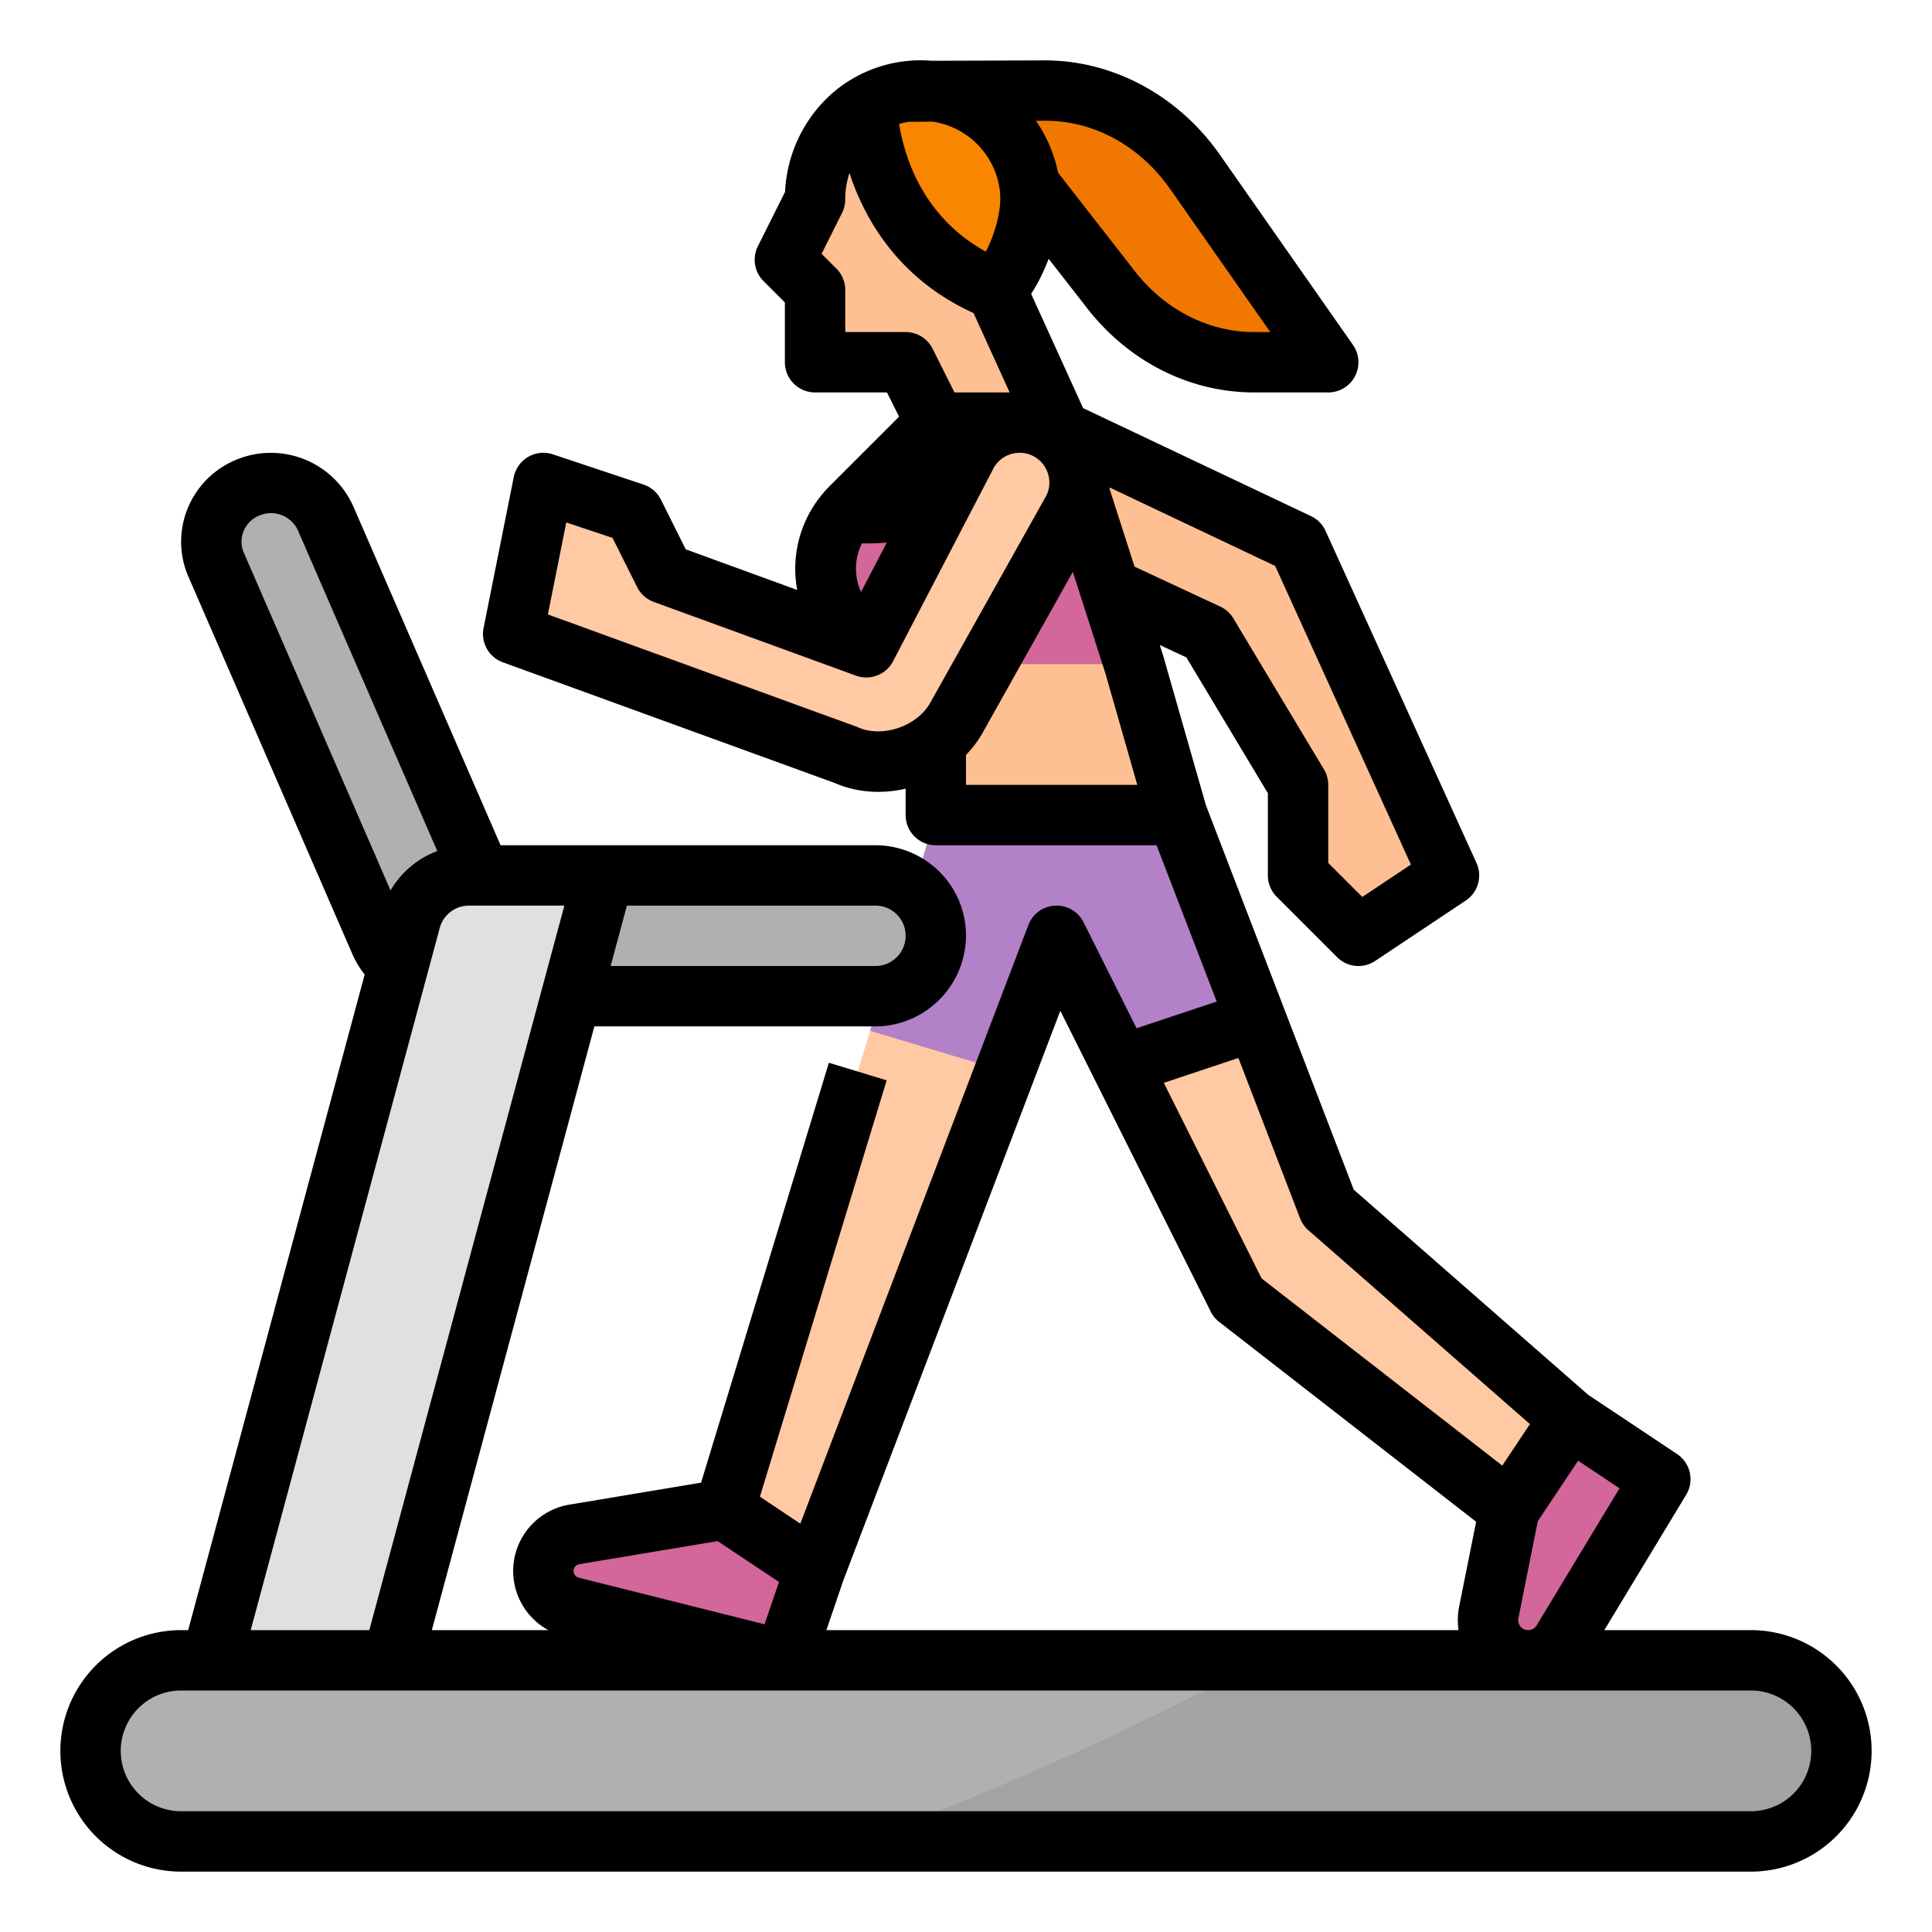 <svg height="512" viewBox="0 0 512 512" width="512" xmlns="http://www.w3.org/2000/svg"><g id="Filled_outline" data-name="Filled outline"><path d="m344 144-78.14-37.023-14.511 29.023 68.651 32 24 40v24l16 16 24-16z" fill="#fec093"/><path d="m248 216v-40a31.9 31.9 0 0 1 -22.63-9.37l-.17-.17a22.723 22.723 0 0 1 -1.06-30.46 20.072 20.072 0 0 1 1.4-1.54l22.46-22.46h32l20.57 64 11.43 40z" fill="#fec093"/><path d="m300.57 176h-52.57a31.9 31.9 0 0 1 -22.63-9.37l-.17-.17a22.723 22.723 0 0 1 -1.06-30.46h6.56c15.11 0 56.139-2.722 56.139-2.722z" fill="#d3669a"/><path d="m240 24h36.974c15.548 0 30.225 7.978 39.771 21.619l35.255 50.381h-19.588c-14.952 0-29.133-7.382-38.7-20.15l-21.712-27.85h-32z" fill="#f07800"/><path d="m280 112h-32l-8-16h-16a8 8 0 0 1 -8-8v-11.16l-8-8 8-16a28.741 28.741 0 0 1 13.66-24.89 27.991 27.991 0 0 1 16.5-3.88 29.115 29.115 0 0 1 26.86 26.58c.68 8.56-3.71 20.48-9.02 26.19z" fill="#fec093"/><path d="m264 76.84c-29.17-11.66-33.69-38.73-34.34-48.89a27.991 27.991 0 0 1 16.5-3.88 29.115 29.115 0 0 1 26.86 26.58c.68 8.56-3.71 20.48-9.02 26.19z" fill="#f98500"/><path d="m416 376-16 24-72-56-30.86-61.71-17.14-34.29-13.68 35.9-50.32 132.1-24-16 38.6-126.82 17.4-57.18h64l20.91 54.36 19.09 49.64z" fill="#fec9a3"/><path d="m332.91 270.36-35.77 11.93-17.14-34.29-13.68 35.9-35.72-10.72 17.4-57.18h64z" fill="#b281c7"/><path d="m270.2 112a15.879 15.879 0 0 0 -14.2 8.778l-26.418 50.757-53.582-19.535-8-16-24-8-8 40 88 32c10.457 4.753 24.3-.078 29.708-10.213l30.506-54.435a15.879 15.879 0 0 0 -14.014-23.352z" fill="#fec9a3"/><path d="m152.216 406.631 39.784-6.631 24 16-8.186 24-56.373-14.134a9.832 9.832 0 0 1 -7.441-9.537 9.832 9.832 0 0 1 8.216-9.698z" fill="#d3669a"/><path d="m416 376 24 16-25.919 42.866a10.639 10.639 0 0 1 -9.1 5.134 10.639 10.639 0 0 1 -10.432-12.725l5.451-27.275z" fill="#d3669a"/><g fill="#b0b0ae"><path d="m488 464a24 24 0 0 1 -24 24h-416a24 24 0 0 1 0-48h416a24.006 24.006 0 0 1 24 24z"/><rect height="32" rx="16" width="136" x="112" y="232"/><path d="m86.321 137.437a15.889 15.889 0 0 0 -20.732-8.181 15.453 15.453 0 0 0 -8.313 20.4l43.472 100.056a15.755 15.755 0 0 0 20.561 8.243 15.755 15.755 0 0 0 8.34-20.8z"/></g><path d="m160 232h-35.738a16 16 0 0 0 -15.45 11.84l-52.812 196.16h48z" fill="#e0e0de"/><path d="m488 464a24 24 0 0 1 -24 24h-236.28a834.542 834.542 0 0 0 106.72-48h129.56a24.006 24.006 0 0 1 24 24z" fill="#a3a3a1"/><path d="m464 432h-38.838l21.684-35.861a8 8 0 0 0 -2.408-10.8l-23.566-15.71-62.115-54.352-18.365-47.75c-.006-.014-.009-.03-.015-.044l-20.777-54.022-11.337-39.661c-.025-.084-.05-.168-.076-.251l-.843-2.623 7.056 3.289 21.6 36v21.785a8 8 0 0 0 2.343 5.657l16 16a8 8 0 0 0 10.095 1l24-16a8 8 0 0 0 2.845-9.967l-40-88a8 8 0 0 0 -3.857-3.918l-60.384-28.61-13.778-30.282a48.11 48.11 0 0 0 4.633-9.3l9.458 12.131c11.122 14.802 27.539 23.289 45.055 23.289h19.59a8 8 0 0 0 6.555-12.587l-35.255-50.378c-10.968-15.676-28.286-25.035-46.393-25.035 0 0-29.7.125-30.188.092a35.631 35.631 0 0 0 -27.083 9.45 37.238 37.238 0 0 0 -11.584 25.305l-7.207 14.413a8 8 0 0 0 1.5 9.235l5.655 5.656v15.849a8 8 0 0 0 8 8h19.056l3.21 6.42-18.383 18.38a27.7 27.7 0 0 0 -1.917 2.11 30.807 30.807 0 0 0 -6.7 25.431l-29.539-10.769-6.576-13.153a8 8 0 0 0 -4.625-4.011l-24-8a8 8 0 0 0 -10.375 6.02l-8 40a8 8 0 0 0 5.111 9.088l87.738 31.905a29.246 29.246 0 0 0 11.792 2.429 32.111 32.111 0 0 0 7.21-.845v7a8 8 0 0 0 8 8h58.506l15.931 41.42-21.239 7.075-14.041-28.081a8 8 0 0 0 -14.632.728l-13.679 35.9-46.754 122.734-10.709-7.139 33.586-110.342-15.307-4.659-33.873 111.283-34.891 5.816a17.834 17.834 0 0 0 -5.583 33.26h-30.879l43.078-160h74.484c.709 0 1.416-.03 2.1-.09a24.145 24.145 0 0 0 21.9-23.91 23.9 23.9 0 0 0 -7.022-16.977 21.913 21.913 0 0 0 -1.958-1.743 24.087 24.087 0 0 0 -15.02-5.28h-99.344l-39-89.747a23.925 23.925 0 0 0 -31.171-12.367 23.511 23.511 0 0 0 -14.485 21.674 23.083 23.083 0 0 0 1.942 9.288l43.476 100.072a23.907 23.907 0 0 0 3.227 5.336l-46.776 173.744h-1.869a32 32 0 0 0 0 64h416a32 32 0 0 0 0-64zm-56.765-1.273a2.652 2.652 0 0 1 -2.257 1.273 2.639 2.639 0 0 1 -2.588-3.156l5.144-25.723 10.685-16.027 10.974 7.317zm-179.049-273.837a14.962 14.962 0 0 1 .232-12.89h2.282c1.449 0 2.885-.079 4.309-.22zm145.714 72.227-12.882 8.589-9.018-9.019v-20.687a8.009 8.009 0 0 0 -1.14-4.116l-24-40a8 8 0 0 0 -3.481-3.135l-22.707-10.582-6.632-20.638c.008-.112.018-.224.024-.336l43.865 20.783zm-133.115-196.833 6.381-.05a21.082 21.082 0 0 1 17.881 19.054c.369 4.646-1.427 10.812-3.79 15.41-16.175-8.948-21.364-24.028-22.987-33.84a20.077 20.077 0 0 1 2.515-.574zm36.185-.284c13.016 0 25.123 6.636 33.216 18.207l26.451 37.793h-4.227c-12.454 0-24.226-6.177-32.3-16.948-.03-.04-.06-.081-.091-.121l-19.627-25.176a36.728 36.728 0 0 0 -5.861-13.736zm-52.97 56v-11.162a8 8 0 0 0 -2.343-5.657l-3.923-3.923 5.421-10.842a7.994 7.994 0 0 0 .845-3.578 22.473 22.473 0 0 1 1.109-7c4.155 12.624 13.2 28.153 32.893 37.134l9.568 21.028h-14.626l-5.789-11.578a8 8 0 0 0 -7.155-4.422zm3.311 104.717c-.19-.086-.382-.164-.577-.236l-81.542-29.651 4.875-24.375 12.259 4.087 6.519 13.036a8 8 0 0 0 4.415 3.938l53.582 19.535a8 8 0 0 0 9.837-3.822l26.421-50.758.058-.116a7.838 7.838 0 0 1 7.042-4.355 7.757 7.757 0 0 1 6.757 3.826 7.945 7.945 0 0 1 1.074 5.109c-.015.083-.03.164-.042.247a7.98 7.98 0 0 1 -.8 2.343l-30.459 54.351c-.028.049-.054.1-.081.146-3.418 6.406-12.815 9.659-19.338 6.695zm28.689 15.283v-7.943a29.047 29.047 0 0 0 4.724-6.427l23.585-42.084 8.6 26.778 8.485 29.676zm72.186 72.369 16.347 42.5a8 8 0 0 0 2.2 3.149l58.718 51.382-4.889 7.334-2.444 3.667-63.774-49.6-25.92-51.84zm-174.656 134.153 36.663-6.111 16.247 10.832-3.822 11.207-49.232-12.344a1.832 1.832 0 0 1 .143-3.584zm70 4.193 57.463-150.843 39.856 79.706a8 8 0 0 0 2.244 2.737l68.1 52.964-4.493 22.427a18.652 18.652 0 0 0 -.177 6.294h-167.523zm13.5-176.94.114.09a5.57 5.57 0 0 1 .514.462 8.011 8.011 0 0 1 -4.936 13.643c-.235.02-.473.03-.717.03h-70.182l4.308-16h65.869a7.925 7.925 0 0 1 5.025 1.775zm-172.42-95.319a7.192 7.192 0 0 1 -.61-2.9 7.548 7.548 0 0 1 4.7-6.928 7.874 7.874 0 0 1 10.287 4l36.895 84.906a24.077 24.077 0 0 0 -12.382 10.442zm51.926 99.461a8.008 8.008 0 0 1 7.724-5.917h25.3l-51.691 192h-31.431zm347.464 234.083h-416a16 16 0 0 1 0-32h416a16 16 0 0 1 0 32z"/></g></svg>